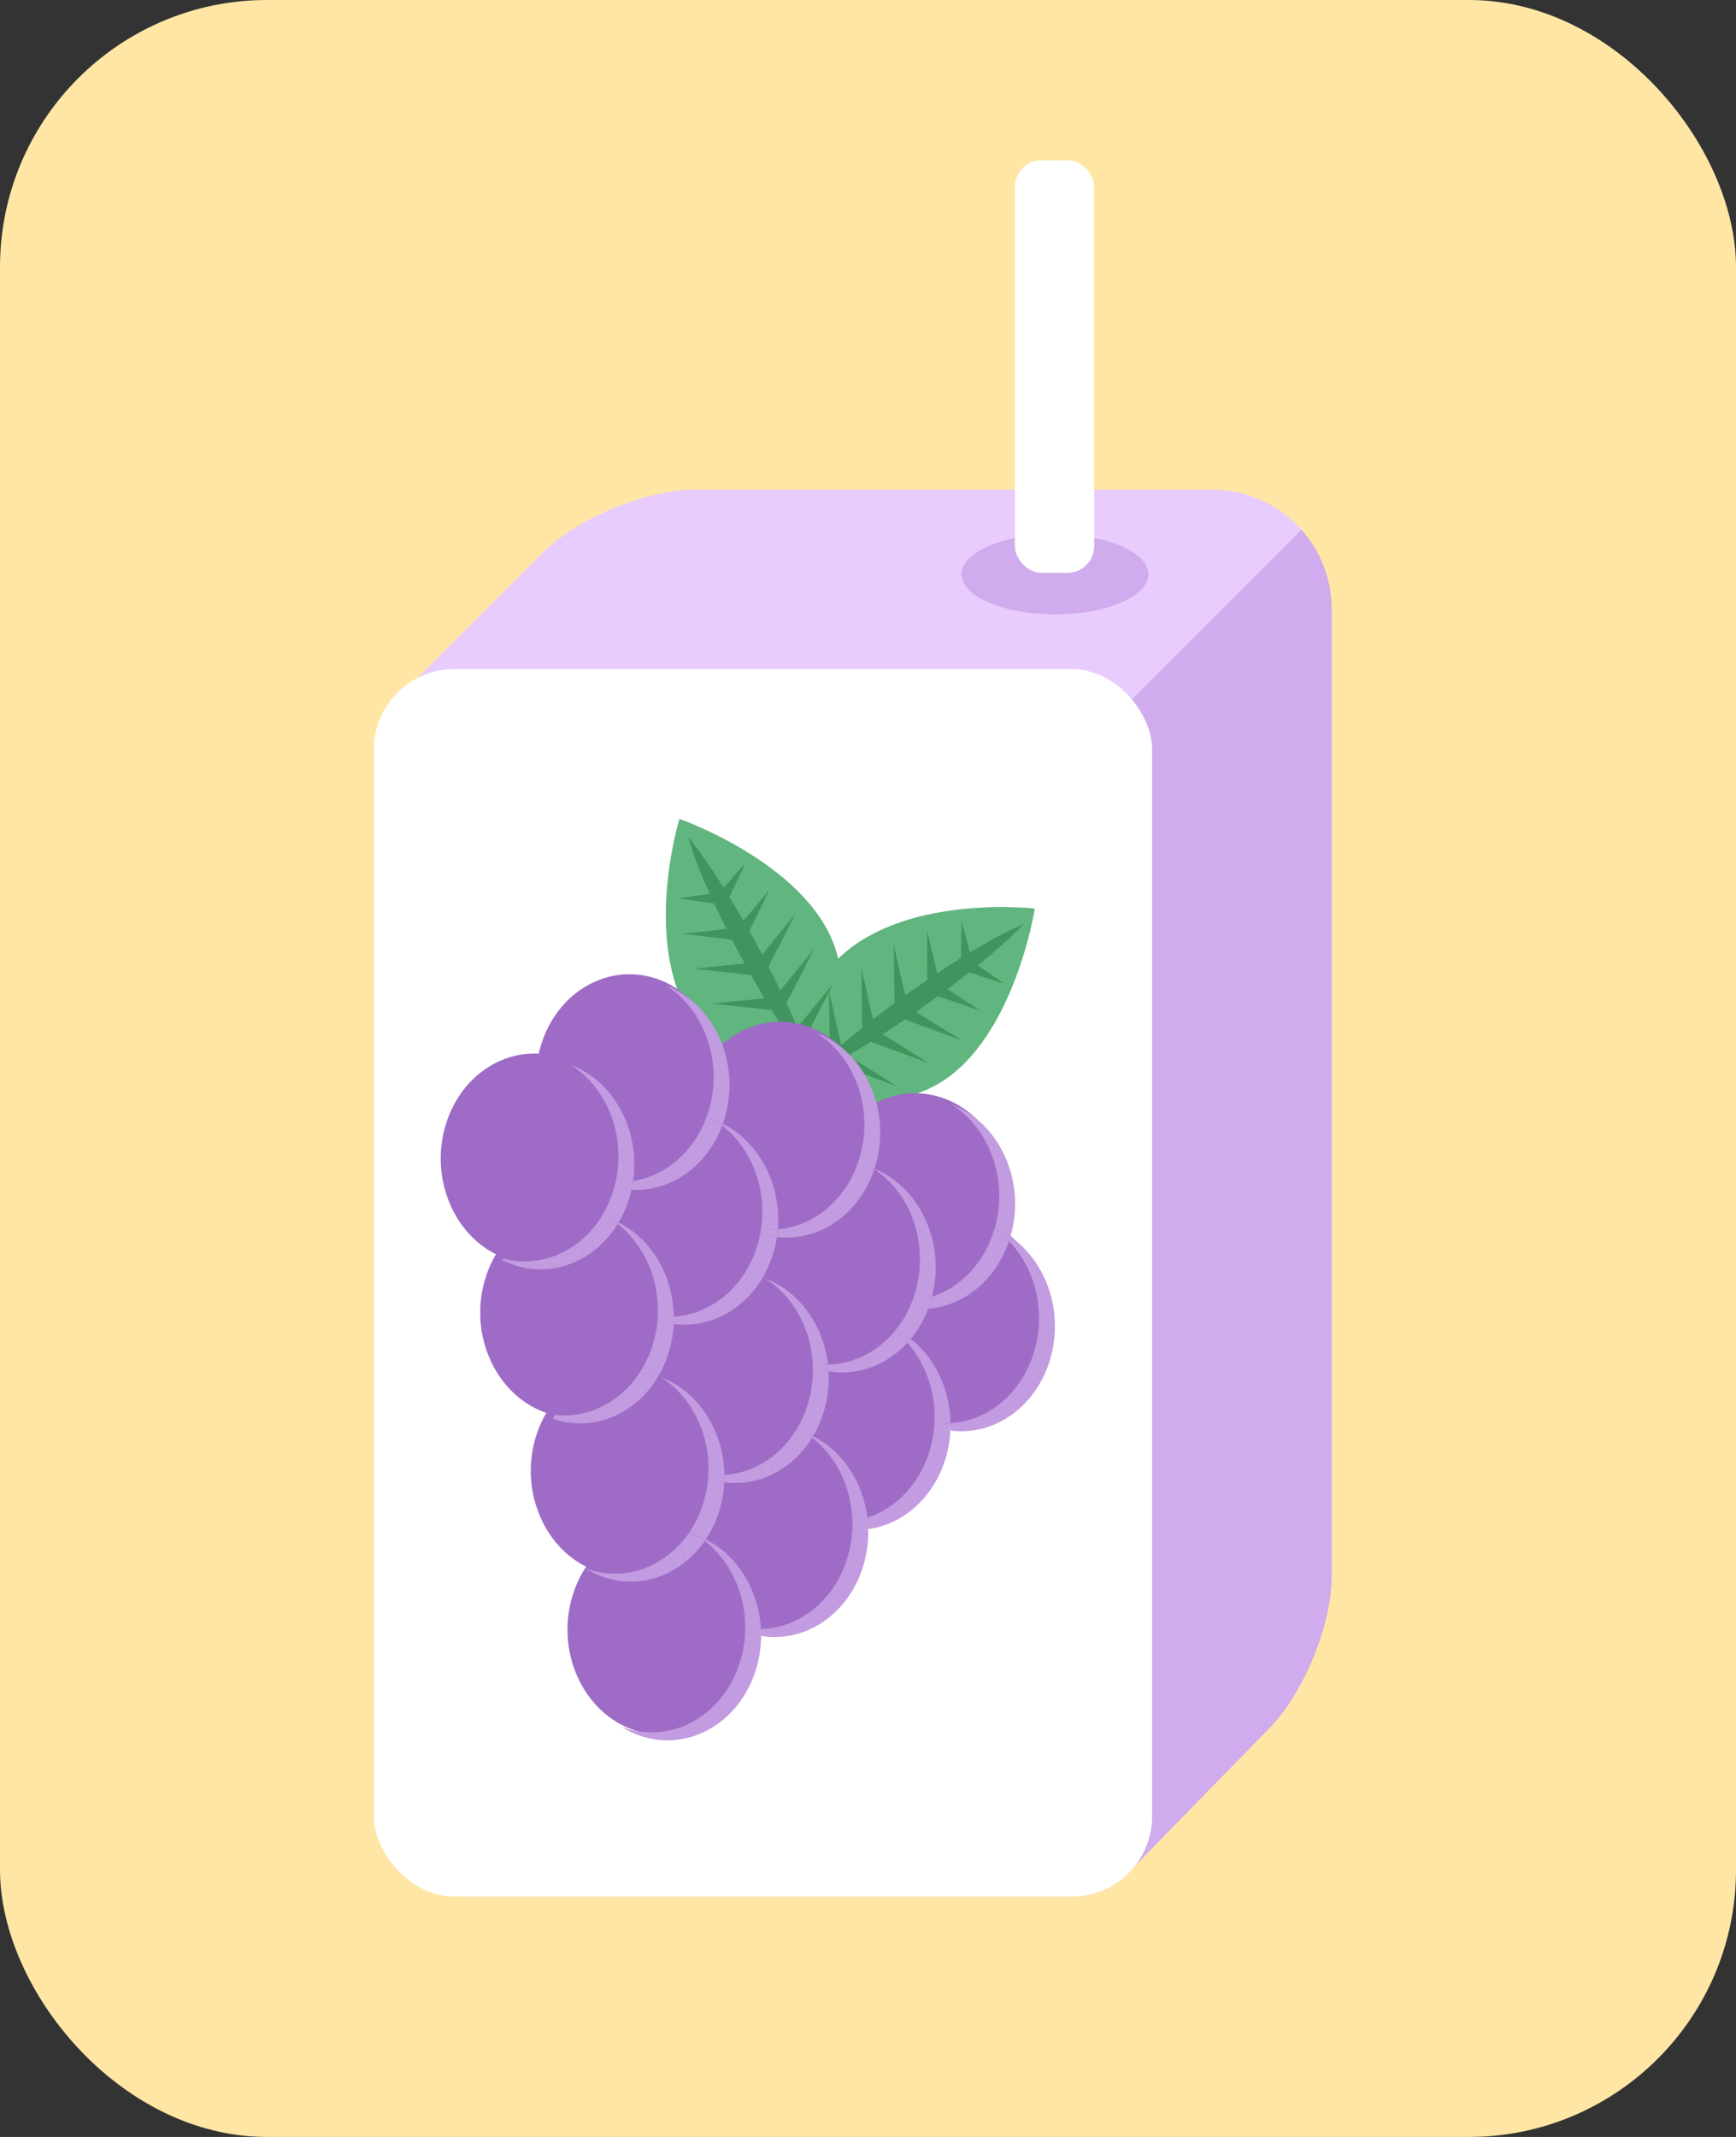 <svg width="65" height="80" viewBox="0 0 65 80" fill="none" xmlns="http://www.w3.org/2000/svg">
<rect x="0" y="0" width="65" height="80" fill="#333333" stroke="none"/>
<rect width="65" height="80" rx="10" fill="#FFE6A5"/>
<path d="M14.84 26.172H42.402L48.736 19.839C47.914 18.912 46.715 18.328 45.379 18.328H26.047C24.19 18.328 21.62 19.392 20.307 20.705L14.84 26.172Z" fill="#E7CCFD"/>
<path d="M49.862 59.003V22.81C49.862 21.667 49.434 20.624 48.73 19.832L42.017 26.544V70.34L47.485 64.743C48.798 63.43 49.862 60.86 49.862 59.003Z" fill="#D0ABED"/>
<rect x="14" y="25.052" width="29.138" height="45.948" rx="3" fill="white"/>
<path d="M31.201 36.079C33.651 33.415 38.746 34.015 38.746 34.015C38.746 34.015 37.911 39.352 34.737 40.777C32.509 41.777 29.702 41.136 29.702 41.136C29.702 41.136 29.256 38.195 31.201 36.079Z" fill="#61B57E"/>
<path d="M26.107 38.449C23.929 35.557 25.44 30.655 25.44 30.655C25.44 30.655 30.538 32.44 31.366 35.82C31.947 38.191 30.81 40.837 30.81 40.837C30.81 40.837 27.836 40.744 26.107 38.449Z" fill="#61B57E"/>
<path d="M33.982 37.199C36.935 35.106 38.328 34.598 38.328 34.598C38.328 34.598 37.251 35.792 34.411 37.805C32.352 39.265 29.846 40.611 29.846 40.611C29.846 40.611 31.559 38.917 33.982 37.199Z" fill="#42945E"/>
<path d="M31.038 37.093L31.585 39.507L31.074 39.568L31.038 37.093Z" fill="#42945E"/>
<path d="M32.25 36.234L32.797 38.648L32.286 38.709L32.25 36.234Z" fill="#42945E"/>
<path d="M33.462 35.375L34.008 37.789L33.498 37.85L33.462 35.375Z" fill="#42945E"/>
<path d="M34.71 34.828L35.229 37.008L34.718 37.069L34.71 34.828Z" fill="#42945E"/>
<path d="M36.004 34.465L36.481 36.291L35.97 36.352L36.004 34.465Z" fill="#42945E"/>
<path d="M33.565 40.657L31.468 39.342L31.241 39.804L33.565 40.657Z" fill="#42945E"/>
<path d="M34.776 39.798L32.68 38.483L32.453 38.945L34.776 39.798Z" fill="#42945E"/>
<path d="M35.988 38.939L33.891 37.624L33.665 38.086L35.988 38.939Z" fill="#42945E"/>
<path d="M36.731 37.85L34.986 36.708L34.759 37.169L36.731 37.85Z" fill="#42945E"/>
<path d="M37.614 36.83L36.115 35.809L35.889 36.27L37.614 36.83Z" fill="#42945E"/>
<path d="M27.824 35.97C26.106 32.784 25.772 31.34 25.772 31.34C25.772 31.34 26.826 32.555 28.478 35.618C29.676 37.84 30.707 40.49 30.707 40.49C30.707 40.49 29.234 38.585 27.824 35.97Z" fill="#42945E"/>
<path d="M27.36 38.879L29.823 38.63L29.821 39.145L27.36 38.879Z" fill="#42945E"/>
<path d="M26.655 37.572L29.118 37.323L29.116 37.838L26.655 37.572Z" fill="#42945E"/>
<path d="M25.95 36.265L28.413 36.016L28.411 36.53L25.95 36.265Z" fill="#42945E"/>
<path d="M25.559 34.959L27.786 34.709L27.785 35.223L25.559 34.959Z" fill="#42945E"/>
<path d="M25.357 33.63L27.227 33.379L27.225 33.894L25.357 33.63Z" fill="#42945E"/>
<path d="M31.206 36.805L29.645 38.726L30.076 39.008L31.206 36.805Z" fill="#42945E"/>
<path d="M30.501 35.498L28.94 37.419L29.371 37.7L30.501 35.498Z" fill="#42945E"/>
<path d="M29.796 34.191L28.235 36.112L28.666 36.393L29.796 34.191Z" fill="#42945E"/>
<path d="M28.805 33.321L27.459 34.914L27.889 35.195L28.805 33.321Z" fill="#42945E"/>
<path d="M27.9 32.321L26.703 33.684L27.134 33.965L27.9 32.321Z" fill="#42945E"/>
<ellipse rx="3.553" ry="3.889" transform="matrix(0.933 0.359 -0.292 0.956 25.394 45.447)" fill="#9E6CC6"/>
<ellipse rx="3.553" ry="3.889" transform="matrix(0.933 0.359 -0.292 0.956 20.006 43.373)" fill="#9E6CC6"/>
<ellipse rx="3.553" ry="3.889" transform="matrix(0.933 0.359 -0.292 0.956 31.294 47.235)" fill="#9E6CC6"/>
<ellipse rx="3.553" ry="3.889" transform="matrix(0.933 0.359 -0.292 0.956 27.287 51.373)" fill="#9E6CC6"/>
<ellipse rx="3.553" ry="3.889" transform="matrix(0.933 0.359 -0.292 0.956 21.485 49.139)" fill="#9E6CC6"/>
<ellipse rx="3.553" ry="3.889" transform="matrix(0.933 0.359 -0.292 0.956 23.57 40.403)" fill="#9E6CC6"/>
<ellipse rx="3.553" ry="3.889" transform="matrix(0.933 0.359 -0.292 0.956 29.214 42.185)" fill="#9E6CC6"/>
<ellipse rx="3.553" ry="3.889" transform="matrix(0.933 0.359 -0.292 0.956 34.264 44.858)" fill="#9E6CC6"/>
<ellipse rx="3.553" ry="3.889" transform="matrix(0.933 0.359 -0.292 0.956 23.378 55.065)" fill="#9E6CC6"/>
<ellipse rx="3.553" ry="3.889" transform="matrix(0.933 0.359 -0.292 0.956 31.846 53.127)" fill="#9E6CC6"/>
<ellipse rx="3.553" ry="3.889" transform="matrix(0.933 0.359 -0.292 0.956 28.766 57.139)" fill="#9E6CC6"/>
<ellipse rx="3.553" ry="3.889" transform="matrix(0.933 0.359 -0.292 0.956 24.753 61.007)" fill="#9E6CC6"/>
<ellipse rx="3.553" ry="3.889" transform="matrix(0.933 0.359 -0.292 0.956 35.754 49.435)" fill="#9E6CC6"/>
<path d="M37.78 46.465C37.793 46.426 37.806 46.387 37.818 46.348C37.823 46.332 37.827 46.316 37.832 46.3C37.649 46.174 37.453 46.065 37.246 45.976C37.243 45.985 37.241 45.994 37.238 46.003C37.434 46.138 37.615 46.293 37.78 46.465Z" fill="#C29BE0"/>
<path d="M35.59 53.279C35.591 53.37 35.589 53.462 35.585 53.555C37.188 53.767 38.763 52.708 39.308 50.925C39.85 49.152 39.198 47.243 37.832 46.3C37.827 46.316 37.823 46.332 37.818 46.348C37.806 46.387 37.793 46.426 37.78 46.465C38.767 47.49 39.179 49.109 38.714 50.628C38.237 52.188 36.972 53.194 35.59 53.279Z" fill="#C29BE0"/>
<path d="M34.847 48.724C34.819 48.816 34.788 48.906 34.755 48.995C36.078 48.887 37.284 47.935 37.78 46.465C37.615 46.293 37.434 46.138 37.238 46.003C37.233 46.019 37.228 46.035 37.224 46.051C36.84 47.303 35.95 48.199 34.897 48.547C34.882 48.606 34.865 48.665 34.847 48.724Z" fill="#C29BE0"/>
<path d="M35.64 41.352L35.629 41.348C37.056 42.247 37.762 44.174 37.246 45.976C37.453 46.065 37.649 46.174 37.832 46.3C38.431 44.259 37.457 42.051 35.64 41.352Z" fill="#C29BE0"/>
<path d="M34.755 48.995C34.788 48.906 34.819 48.816 34.847 48.724C34.865 48.665 34.882 48.606 34.897 48.547C34.659 48.626 34.412 48.677 34.161 48.697C34.125 48.791 34.087 48.882 34.045 48.971C34.283 49.006 34.521 49.014 34.755 48.995Z" fill="#C29BE0"/>
<path d="M32.742 43.757C32.74 43.762 32.739 43.767 32.737 43.772C34.137 44.702 34.802 46.632 34.253 48.427C34.225 48.519 34.194 48.609 34.161 48.697C34.412 48.677 34.659 48.626 34.897 48.547C35.412 46.57 34.474 44.471 32.742 43.757Z" fill="#C29BE0"/>
<path d="M33.553 49.77C33.748 49.871 33.931 49.989 34.102 50.124C34.37 49.8 34.593 49.421 34.755 48.995C34.521 49.014 34.283 49.006 34.045 48.971C33.91 49.264 33.743 49.531 33.553 49.77Z" fill="#C29BE0"/>
<path d="M29.123 46.023C29.115 46.119 29.104 46.214 29.089 46.31C30.648 46.494 32.17 45.48 32.737 43.772C32.715 43.757 32.692 43.743 32.669 43.728C32.694 43.738 32.718 43.747 32.742 43.757C32.751 43.73 32.76 43.702 32.768 43.674C33.396 41.62 32.421 39.383 30.59 38.679L30.579 38.675C32.026 39.587 32.732 41.554 32.174 43.377C31.705 44.91 30.477 45.907 29.123 46.023Z" fill="#C29BE0"/>
<path d="M26.759 41.937C26.762 41.938 26.766 41.939 26.77 41.941C26.871 41.98 26.969 42.023 27.065 42.071C27.086 42.013 27.106 41.953 27.124 41.892C27.753 39.838 26.777 37.601 24.946 36.896L24.936 36.892C26.382 37.804 27.088 39.772 26.53 41.595C26.512 41.656 26.492 41.715 26.471 41.774C26.57 41.824 26.666 41.878 26.759 41.937Z" fill="#C29BE0"/>
<path d="M21.382 39.867L21.371 39.863C22.176 40.37 22.751 41.204 23.007 42.157C23.072 42.397 23.116 42.644 23.139 42.895C23.179 43.339 23.152 43.795 23.05 44.248C23.271 44.26 23.49 44.248 23.705 44.213C23.792 43.613 23.752 43.013 23.601 42.455C23.549 42.259 23.483 42.068 23.404 41.884C23.012 40.968 22.306 40.223 21.382 39.867Z" fill="#C29BE0"/>
<path d="M23.162 45.766C23.325 45.492 23.46 45.189 23.56 44.862C23.592 44.757 23.62 44.651 23.644 44.545C23.43 44.533 23.215 44.5 23.001 44.443C22.99 44.484 22.978 44.525 22.966 44.566C22.866 44.892 22.731 45.195 22.568 45.469C22.557 45.489 22.546 45.508 22.534 45.526C22.417 45.717 22.286 45.893 22.143 46.054C22.166 46.306 22.21 46.553 22.275 46.792C22.603 46.531 22.893 46.205 23.128 45.824C23.039 45.754 22.946 45.689 22.85 45.629L22.861 45.633C22.964 45.673 23.065 45.717 23.162 45.766Z" fill="#C29BE0"/>
<path d="M23.644 44.545C23.669 44.434 23.689 44.324 23.705 44.213C23.49 44.248 23.271 44.26 23.05 44.248C23.035 44.313 23.019 44.378 23.001 44.443C23.215 44.5 23.43 44.533 23.644 44.545Z" fill="#C29BE0"/>
<path d="M23.644 44.545C25.087 44.622 26.465 43.684 27.042 42.136C26.951 42.065 26.857 41.998 26.759 41.937C26.656 41.897 26.552 41.864 26.449 41.836C25.961 43.149 24.897 44.023 23.705 44.213C23.689 44.324 23.669 44.434 23.644 44.545Z" fill="#C29BE0"/>
<path d="M29.123 46.023C29.261 44.371 28.448 42.764 27.065 42.071C27.057 42.093 27.05 42.114 27.042 42.136C28.142 42.994 28.722 44.506 28.495 46.013C28.706 46.038 28.916 46.041 29.123 46.023Z" fill="#C29BE0"/>
<path d="M29.089 46.31C29.104 46.214 29.115 46.119 29.123 46.023C28.916 46.041 28.706 46.038 28.495 46.013C28.487 46.066 28.478 46.119 28.468 46.172C28.675 46.24 28.882 46.286 29.089 46.31Z" fill="#C29BE0"/>
<path d="M28.947 46.936C29.011 46.729 29.058 46.52 29.089 46.31C28.882 46.286 28.675 46.24 28.468 46.172C28.439 46.328 28.401 46.484 28.353 46.639C27.876 48.199 26.612 49.205 25.229 49.291C25.23 49.382 25.229 49.474 25.224 49.567C26.828 49.779 28.402 48.719 28.947 46.936Z" fill="#C29BE0"/>
<path d="M25.229 49.291C25.208 47.796 24.423 46.401 23.162 45.766C23.151 45.786 23.14 45.805 23.128 45.824C24.125 46.599 24.697 47.91 24.63 49.27C24.831 49.296 25.031 49.303 25.229 49.291Z" fill="#C29BE0"/>
<path d="M25.039 50.629C25.146 50.277 25.207 49.92 25.224 49.567C25.023 49.54 24.82 49.493 24.62 49.425C24.594 49.727 24.536 50.031 24.445 50.331C24.346 50.653 24.214 50.951 24.055 51.223C24.09 51.235 24.125 51.248 24.16 51.261C24.334 51.328 24.501 51.409 24.659 51.503C24.814 51.236 24.942 50.943 25.039 50.629Z" fill="#C29BE0"/>
<path d="M23.968 51.364C23.24 52.49 22.022 53.11 20.778 52.969C20.748 53.015 20.719 53.062 20.691 53.11C22.205 53.635 23.809 52.948 24.649 51.52C24.423 51.441 24.195 51.39 23.968 51.364Z" fill="#C29BE0"/>
<path d="M24.754 51.558L24.744 51.554C25.548 52.061 26.123 52.895 26.38 53.849C26.507 53.748 26.639 53.657 26.776 53.576C26.384 52.66 25.678 51.914 24.754 51.558Z" fill="#C29BE0"/>
<path d="M24.16 51.261C24.125 51.248 24.09 51.235 24.055 51.223C24.027 51.271 23.997 51.318 23.968 51.364C24.195 51.39 24.423 51.441 24.649 51.52L24.659 51.503C24.501 51.409 24.334 51.328 24.16 51.261Z" fill="#C29BE0"/>
<path d="M26.38 53.849C26.444 54.088 26.488 54.335 26.511 54.587C26.654 54.424 26.809 54.277 26.974 54.146C26.921 53.95 26.855 53.759 26.776 53.576C26.639 53.657 26.507 53.748 26.38 53.849Z" fill="#C29BE0"/>
<path d="M26.511 54.587C26.529 54.787 26.534 54.99 26.523 55.195C26.724 55.222 26.924 55.228 27.122 55.216C27.117 54.85 27.066 54.49 26.974 54.146C26.809 54.277 26.654 54.424 26.511 54.587Z" fill="#C29BE0"/>
<path d="M26.523 55.195C26.521 55.247 26.517 55.299 26.513 55.35C26.714 55.419 26.916 55.465 27.118 55.492C27.122 55.4 27.124 55.308 27.122 55.216C26.924 55.228 26.724 55.222 26.523 55.195Z" fill="#C29BE0"/>
<path d="M25.647 58.483C25.925 58.262 26.176 57.994 26.389 57.686C26.302 57.619 26.211 57.555 26.118 57.496C26.01 57.455 25.901 57.42 25.793 57.392C25.706 57.517 25.614 57.635 25.516 57.746C25.539 57.997 25.583 58.244 25.647 58.483Z" fill="#C29BE0"/>
<path d="M25.831 57.335C25.819 57.354 25.806 57.373 25.793 57.392C25.901 57.42 26.01 57.455 26.118 57.496C26.025 57.438 25.93 57.384 25.831 57.335Z" fill="#C29BE0"/>
<path d="M26.513 55.35C26.487 55.653 26.43 55.957 26.338 56.257C26.216 56.654 26.044 57.016 25.831 57.335C25.93 57.384 26.025 57.438 26.118 57.496L26.129 57.501C26.23 57.54 26.329 57.584 26.425 57.632C26.638 57.312 26.811 56.951 26.932 56.554C27.04 56.203 27.1 55.846 27.118 55.492C26.916 55.465 26.714 55.419 26.513 55.35Z" fill="#C29BE0"/>
<path d="M26.389 57.686C26.401 57.668 26.413 57.65 26.425 57.632C26.329 57.584 26.23 57.54 26.129 57.501L26.118 57.496C26.211 57.555 26.302 57.619 26.389 57.686Z" fill="#C29BE0"/>
<path d="M25.053 58.186C25.106 58.382 25.172 58.573 25.25 58.757C25.388 58.676 25.52 58.584 25.647 58.483C25.583 58.244 25.539 57.997 25.516 57.746C25.373 57.908 25.218 58.055 25.053 58.186Z" fill="#C29BE0"/>
<path d="M22.479 58.997C23.43 59.363 24.426 59.244 25.25 58.757C25.172 58.573 25.106 58.382 25.053 58.186C24.253 58.823 23.227 59.076 22.221 58.809C22.208 58.828 22.195 58.847 22.182 58.866C22.278 58.914 22.377 58.958 22.479 58.997Z" fill="#C29BE0"/>
<path d="M22.221 58.809C22.112 58.78 22.004 58.745 21.896 58.704C21.988 58.763 22.084 58.816 22.182 58.866C22.195 58.847 22.208 58.828 22.221 58.809Z" fill="#C29BE0"/>
<path d="M23.853 64.939C25.684 65.644 27.678 64.55 28.306 62.496C28.433 62.081 28.495 61.659 28.497 61.243C28.297 61.21 28.098 61.157 27.9 61.084C27.886 61.455 27.825 61.83 27.712 62.199C27.085 64.249 25.098 65.343 23.27 64.646C23.453 64.762 23.648 64.86 23.853 64.939Z" fill="#C29BE0"/>
<path d="M26.389 57.686C27.343 58.425 27.91 59.653 27.903 60.946C28.1 60.979 28.296 60.992 28.491 60.987C28.415 59.556 27.64 58.241 26.425 57.632C26.413 57.65 26.401 57.668 26.389 57.686Z" fill="#C29BE0"/>
<path d="M27.9 61.084C28.098 61.157 28.297 61.21 28.497 61.243C28.497 61.157 28.495 61.072 28.491 60.987C28.296 60.992 28.1 60.979 27.903 60.946C27.903 60.992 27.902 61.038 27.9 61.084Z" fill="#C29BE0"/>
<path d="M32.478 56.817C32.316 55.507 31.57 54.333 30.443 53.766C30.432 53.785 30.421 53.804 30.409 53.823C31.327 54.537 31.885 55.706 31.915 56.948C32.106 56.921 32.294 56.877 32.478 56.817Z" fill="#C29BE0"/>
<path d="M32.478 56.817C32.294 56.877 32.106 56.921 31.915 56.948C31.918 57.054 31.916 57.161 31.911 57.269C32.112 57.28 32.312 57.272 32.509 57.245C32.506 57.101 32.495 56.958 32.478 56.817Z" fill="#C29BE0"/>
<path d="M28.497 61.243C30.135 61.514 31.763 60.448 32.32 58.628C32.46 58.169 32.52 57.702 32.509 57.245C32.312 57.272 32.112 57.28 31.911 57.269C31.894 57.623 31.833 57.979 31.726 58.331C31.236 59.932 29.916 60.95 28.491 60.987C28.495 61.072 28.497 61.157 28.497 61.243Z" fill="#C29BE0"/>
<path d="M35.399 54.617C35.507 54.265 35.568 53.908 35.585 53.555C35.383 53.528 35.181 53.481 34.98 53.413C34.955 53.716 34.897 54.02 34.805 54.32C34.422 55.573 33.531 56.469 32.478 56.817C32.495 56.958 32.506 57.101 32.509 57.245C33.799 57.067 34.949 56.088 35.399 54.617Z" fill="#C29BE0"/>
<path d="M35.585 53.555C35.589 53.462 35.591 53.37 35.59 53.279C35.392 53.291 35.191 53.284 34.991 53.258C34.988 53.309 34.985 53.361 34.98 53.413C35.181 53.481 35.383 53.528 35.585 53.555Z" fill="#C29BE0"/>
<path d="M35.59 53.279C35.572 52.029 35.02 50.848 34.102 50.124C34.06 50.173 34.018 50.222 33.975 50.269C34.667 51.051 35.046 52.138 34.991 53.258C35.191 53.284 35.392 53.291 35.59 53.279Z" fill="#C29BE0"/>
<path d="M31.024 51.339C32.117 51.52 33.206 51.105 33.975 50.269C33.832 50.108 33.676 49.959 33.507 49.827C32.863 50.605 31.956 51.064 31.003 51.084C31.012 51.168 31.02 51.254 31.024 51.339Z" fill="#C29BE0"/>
<path d="M34.102 50.124C33.931 49.989 33.748 49.871 33.553 49.77C33.538 49.789 33.523 49.808 33.507 49.827C33.676 49.959 33.832 50.108 33.975 50.269C34.018 50.222 34.06 50.173 34.102 50.124Z" fill="#C29BE0"/>
<path d="M30.436 51.183C30.631 51.255 30.828 51.307 31.024 51.339C31.02 51.254 31.012 51.168 31.003 51.084C30.813 51.087 30.622 51.074 30.43 51.042C30.433 51.089 30.435 51.136 30.436 51.183Z" fill="#C29BE0"/>
<path d="M30.131 53.628L30.142 53.632C30.245 53.672 30.346 53.717 30.443 53.766C30.606 53.491 30.741 53.189 30.841 52.862C30.995 52.357 31.053 51.841 31.024 51.339C30.828 51.307 30.631 51.255 30.436 51.183C30.447 51.64 30.387 52.107 30.247 52.565C30.147 52.892 30.012 53.194 29.849 53.469C29.946 53.517 30.04 53.571 30.131 53.628Z" fill="#C29BE0"/>
<path d="M30.241 49.995C30.346 50.331 30.41 50.683 30.43 51.042C30.622 51.074 30.813 51.087 31.003 51.084C30.949 50.62 30.822 50.172 30.631 49.762C30.497 49.831 30.367 49.908 30.241 49.995Z" fill="#C29BE0"/>
<path d="M30.385 49.311C30.267 49.356 30.15 49.407 30.037 49.465C30.116 49.636 30.185 49.813 30.241 49.995C30.367 49.908 30.497 49.831 30.631 49.762C30.558 49.606 30.476 49.456 30.385 49.311Z" fill="#C29BE0"/>
<path d="M28.663 47.866L28.652 47.862C29.255 48.242 29.729 48.805 30.037 49.465C30.15 49.407 30.267 49.356 30.385 49.311C29.975 48.661 29.386 48.145 28.663 47.866Z" fill="#C29BE0"/>
<path d="M28.979 55.164C29.546 54.874 30.044 54.415 30.409 53.823C30.32 53.754 30.227 53.688 30.131 53.628C30.026 53.588 29.921 53.554 29.815 53.526C29.536 53.978 29.18 54.353 28.774 54.634C28.83 54.816 28.899 54.993 28.979 55.164Z" fill="#C29BE0"/>
<path d="M28.384 54.867C27.99 55.069 27.562 55.189 27.122 55.216C27.124 55.308 27.122 55.4 27.118 55.492C27.636 55.561 28.151 55.496 28.63 55.318C28.539 55.174 28.457 55.023 28.384 54.867Z" fill="#C29BE0"/>
<path d="M28.384 54.867C28.457 55.023 28.539 55.174 28.63 55.318C28.749 55.273 28.865 55.222 28.979 55.164C28.899 54.993 28.83 54.816 28.774 54.634C28.648 54.721 28.518 54.798 28.384 54.867Z" fill="#C29BE0"/>
<path d="M30.142 53.632L30.131 53.628C30.227 53.688 30.32 53.754 30.409 53.823C30.421 53.804 30.432 53.785 30.443 53.766C30.346 53.717 30.245 53.672 30.142 53.632Z" fill="#C29BE0"/>
<path d="M29.815 53.526C29.921 53.554 30.026 53.588 30.131 53.628C30.04 53.571 29.946 53.517 29.849 53.469C29.838 53.488 29.826 53.507 29.815 53.526Z" fill="#C29BE0"/>
<path d="M22.143 46.054C22 46.217 21.845 46.364 21.681 46.495C21.733 46.691 21.799 46.881 21.878 47.065C22.015 46.984 22.148 46.893 22.275 46.792C22.21 46.553 22.166 46.306 22.143 46.054Z" fill="#C29BE0"/>
<path d="M18.805 47.172C18.903 47.221 19.003 47.266 19.107 47.306C20.058 47.672 21.053 47.553 21.878 47.065C21.799 46.881 21.733 46.691 21.681 46.495C20.879 47.133 19.848 47.386 18.84 47.115C18.828 47.134 18.816 47.153 18.805 47.172Z" fill="#C29BE0"/>
<path d="M25.224 49.567C25.229 49.474 25.23 49.382 25.229 49.291C25.031 49.303 24.831 49.296 24.63 49.27C24.628 49.321 24.624 49.373 24.62 49.425C24.82 49.493 25.023 49.54 25.224 49.567Z" fill="#C29BE0"/>
<path d="M23.162 45.766C23.065 45.717 22.964 45.673 22.861 45.633L22.85 45.629C22.946 45.689 23.039 45.754 23.128 45.824C23.14 45.805 23.151 45.786 23.162 45.766Z" fill="#C29BE0"/>
<path d="M26.759 41.937C26.666 41.878 26.57 41.824 26.471 41.774C26.464 41.795 26.456 41.816 26.449 41.836C26.552 41.864 26.656 41.897 26.759 41.937Z" fill="#C29BE0"/>
<path d="M26.77 41.941L26.759 41.937C26.857 41.998 26.951 42.065 27.042 42.136C27.05 42.114 27.057 42.093 27.065 42.071C26.969 42.023 26.871 41.98 26.77 41.941Z" fill="#C29BE0"/>
<ellipse cx="39.5" cy="21.5" rx="3.5" ry="1.5" fill="#D0ABED"/>
<rect x="38" y="6" width="2.97" height="15.446" rx="1" fill="white"/>
</svg>
